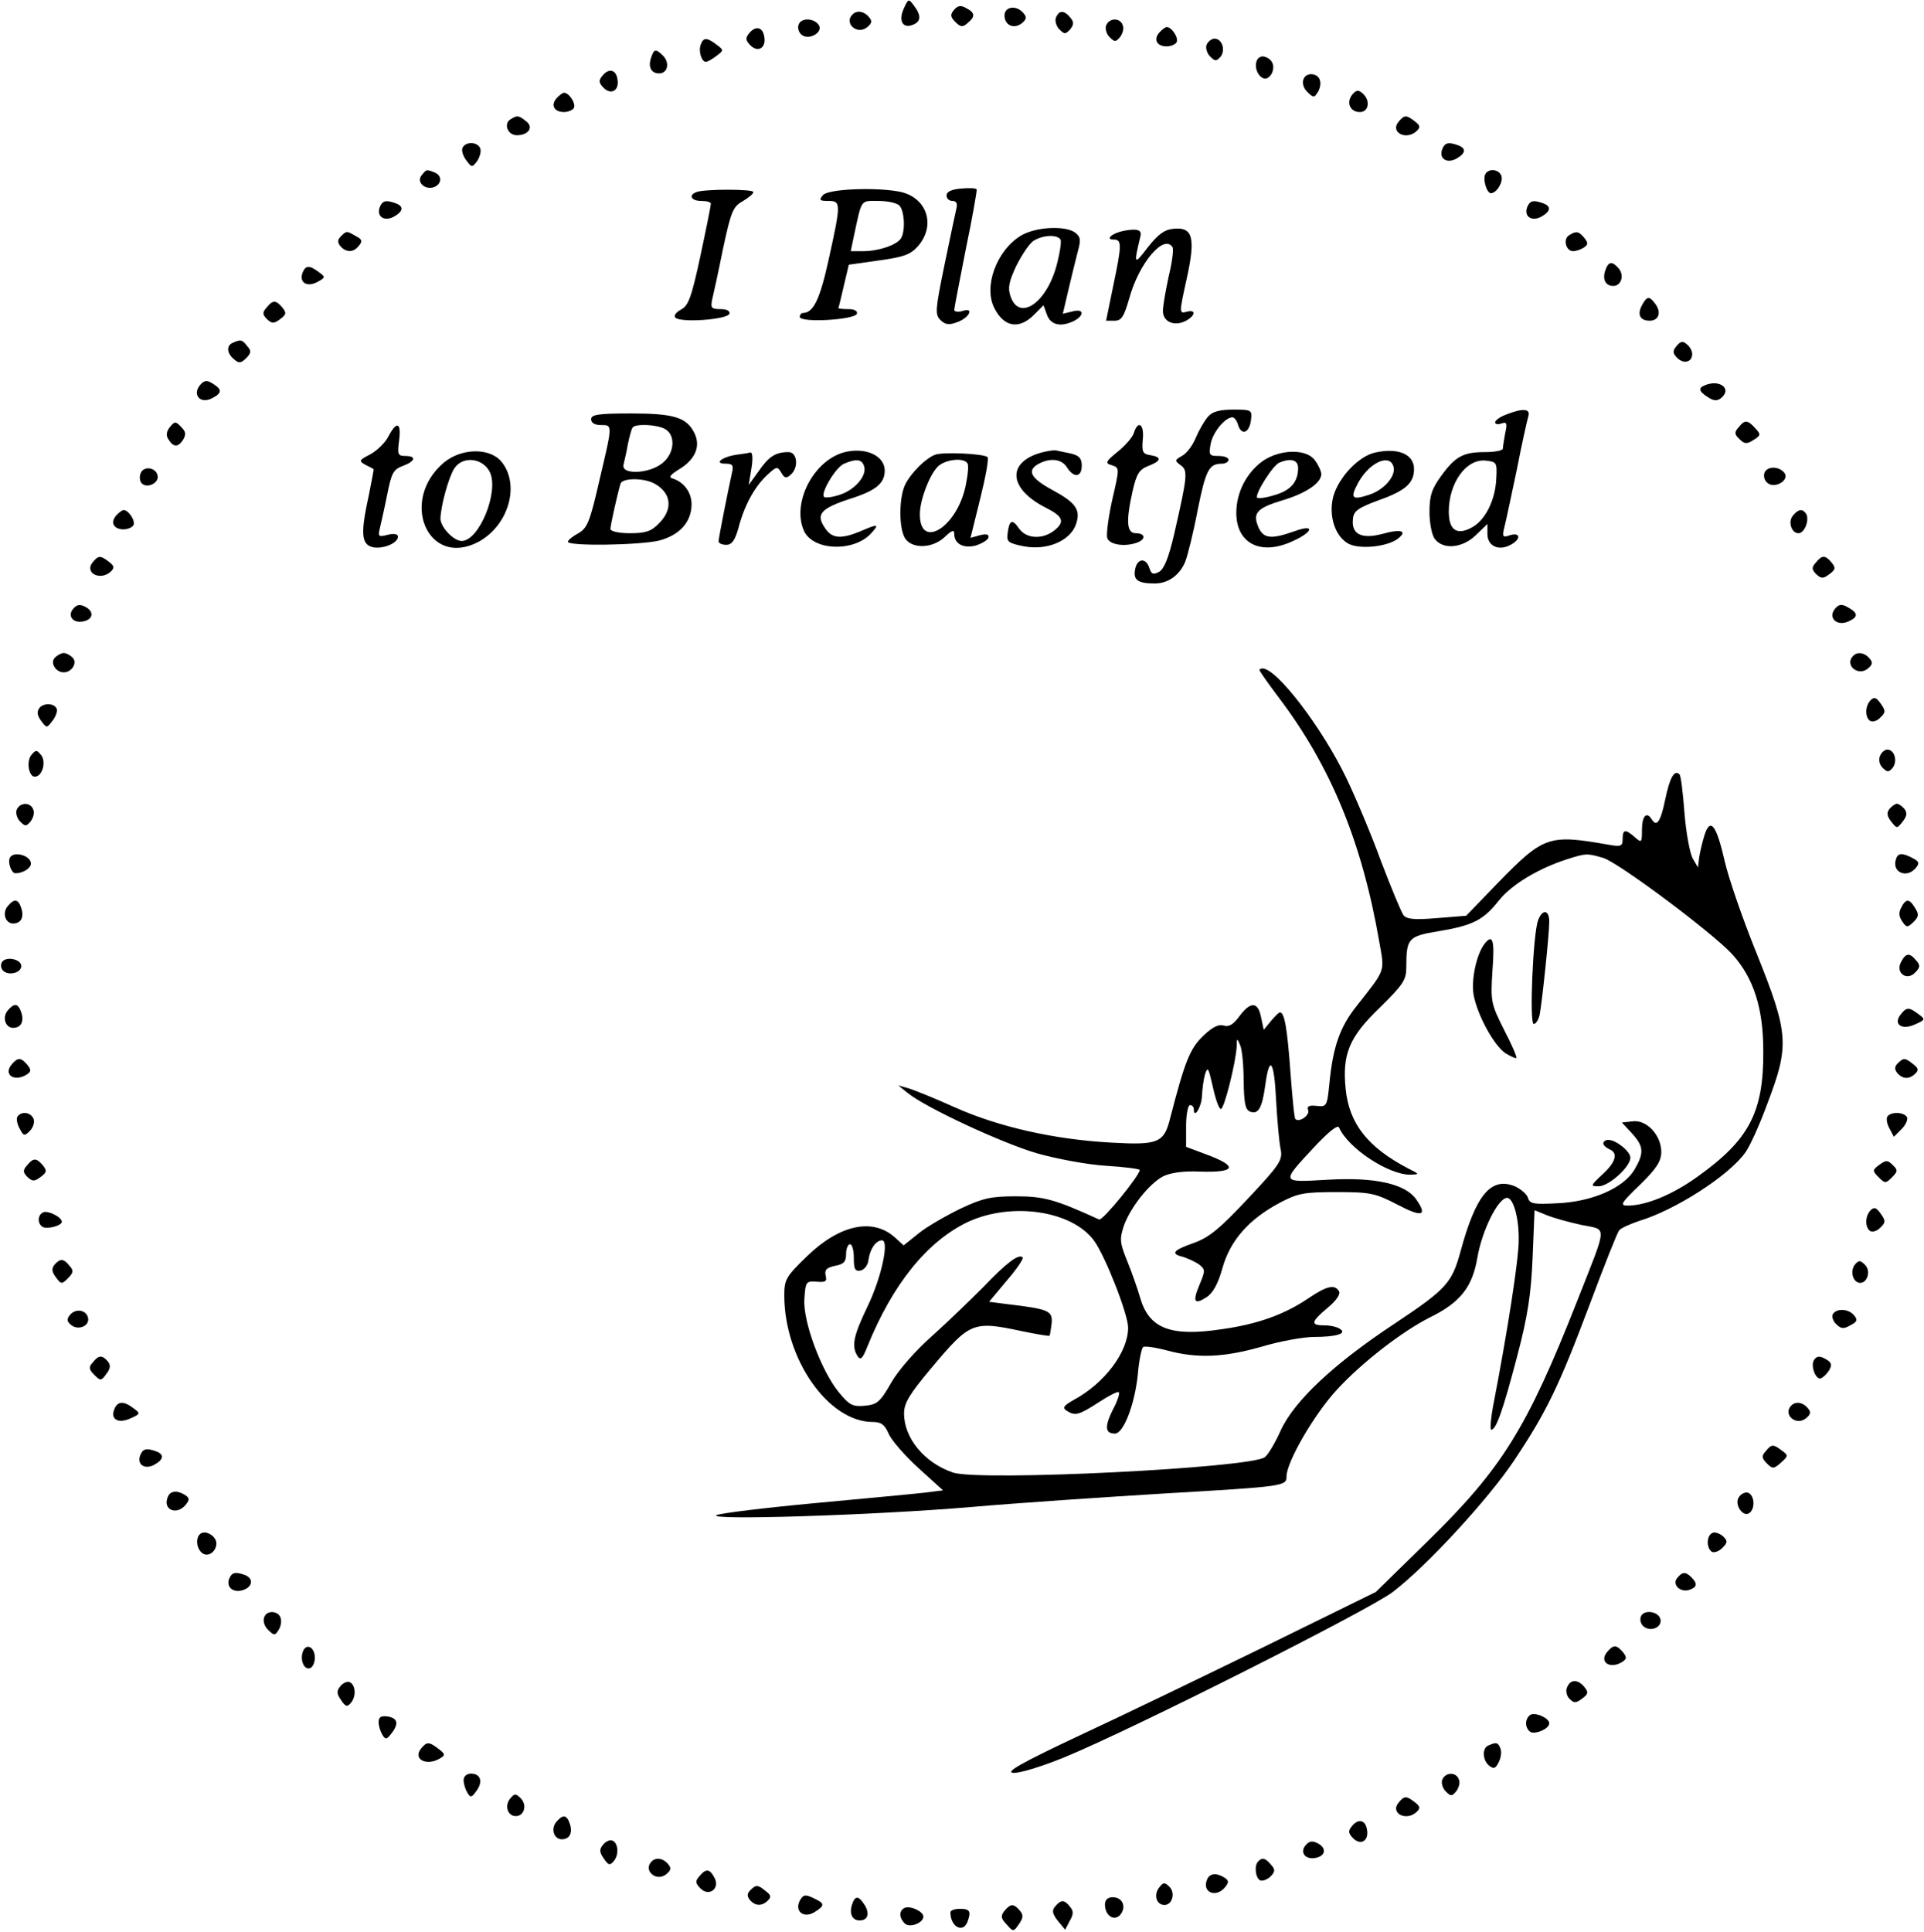 <?xml version="1.0" standalone="no"?>
<!DOCTYPE svg PUBLIC "-//W3C//DTD SVG 20010904//EN"
 "http://www.w3.org/TR/2001/REC-SVG-20010904/DTD/svg10.dtd">
<svg version="1.0" xmlns="http://www.w3.org/2000/svg"
 width="498pt" height="500pt" viewBox="0 0 498 500"
 preserveAspectRatio="xMidYMid meet">
<g transform="translate(0,500) scale(0.1,-0.1)"
fill="#000000" stroke="none">
<path d="M2339 4977 c-14 -31 -2 -52 24 -41 21 8 22 24 3 49 -14 19 -15 19
-27 -8z"/>
<path d="M2469 4974 c-10 -12 -9 -18 4 -31 13 -13 19 -14 31 -3 21 17 20 27
-3 39 -14 8 -22 7 -32 -5z"/>
<path d="M2600 4960 c0 -26 25 -36 45 -20 12 10 13 16 4 26 -18 22 -49 17 -49
-6z"/>
<path d="M2207 4963 c-24 -23 12 -55 38 -33 12 10 13 16 4 26 -12 15 -31 18
-42 7z"/>
<path d="M2733 4954 c-3 -8 1 -22 9 -30 13 -13 16 -13 28 0 10 13 10 19 0 31
-16 19 -29 19 -37 -1z"/>
<path d="M2067 4936 c-3 -8 0 -20 8 -26 19 -16 59 8 43 27 -14 17 -45 17 -51
-1z"/>
<path d="M2863 4934 c-3 -8 1 -22 9 -30 13 -13 16 -13 27 0 7 9 11 23 7 31 -7
20 -35 19 -43 -1z"/>
<path d="M1940 4915 c-11 -13 -11 -19 3 -33 20 -19 41 -5 35 24 -4 24 -22 28
-38 9z"/>
<path d="M3000 4915 c-15 -18 -5 -35 20 -35 10 0 22 5 25 10 7 11 -12 40 -25
40 -4 0 -13 -7 -20 -15z"/>
<path d="M1814 4885 c-7 -17 2 -45 13 -45 4 0 17 7 27 15 20 15 20 15 0 30
-24 18 -33 19 -40 0z"/>
<path d="M3123 4884 c-3 -8 1 -22 9 -30 13 -13 16 -13 27 -1 14 17 4 47 -15
47 -8 0 -17 -7 -21 -16z"/>
<path d="M1685 4850 c-8 -24 1 -40 21 -40 22 0 28 27 11 45 -20 20 -24 19 -32
-5z"/>
<path d="M3263 4853 c-17 -6 -16 -38 1 -52 21 -18 44 25 24 44 -7 7 -19 11
-25 8z"/>
<path d="M1560 4805 c-11 -13 -11 -19 3 -33 20 -19 41 -5 35 24 -4 24 -22 28
-38 9z"/>
<path d="M3374 4795 c-4 -9 0 -24 10 -33 15 -15 18 -15 26 -2 6 8 9 22 7 30
-3 21 -36 25 -43 5z"/>
<path d="M3500 4755 c-16 -20 -6 -45 20 -45 23 0 28 31 6 49 -10 9 -16 8 -26
-4z"/>
<path d="M1440 4745 c-15 -18 -5 -35 20 -35 10 0 22 5 25 10 7 11 -12 40 -25
40 -4 0 -13 -7 -20 -15z"/>
<path d="M1321 4691 c-18 -12 -7 -41 17 -41 30 0 44 21 24 36 -20 16 -23 16
-41 5z"/>
<path d="M3620 4685 c-23 -28 21 -50 48 -23 9 9 7 14 -6 24 -22 17 -27 17 -42
-1z"/>
<path d="M1197 4617 c-3 -7 2 -22 10 -32 14 -19 15 -19 28 -2 7 11 11 25 8 33
-7 18 -39 18 -46 1z"/>
<path d="M3733 4614 c-9 -24 11 -38 36 -25 25 14 27 27 5 35 -25 9 -34 7 -41
-10z"/>
<path d="M1091 4546 c-14 -17 9 -39 33 -30 20 8 21 30 0 38 -21 8 -20 8 -33
-8z"/>
<path d="M3845 4550 c-8 -12 3 -50 14 -50 15 0 33 30 27 45 -6 17 -32 20 -41
5z"/>
<path d="M2488 4512 c-25 -2 -38 -8 -38 -18 0 -8 7 -14 15 -14 11 0 14 -7 10
-22 -3 -13 -17 -79 -31 -147 -23 -112 -24 -125 -10 -139 12 -12 22 -14 43 -6
32 11 46 40 14 29 -11 -3 -21 -2 -21 3 0 5 14 76 30 158 17 81 29 151 28 154
-2 3 -20 4 -40 2z"/>
<path d="M1803 4503 c-22 -8 -14 -23 12 -23 14 0 25 -3 25 -7 0 -5 -12 -65
-27 -135 -23 -107 -31 -129 -50 -139 -13 -7 -20 -16 -15 -21 14 -14 135 -5
140 10 2 7 -6 12 -23 12 -23 0 -26 3 -22 23 3 12 16 71 28 131 21 98 26 111
51 125 15 9 28 19 28 24 0 8 -127 8 -147 0z"/>
<path d="M2130 4495 c-11 -13 -8 -15 14 -15 33 0 33 -6 1 -151 -23 -105 -40
-139 -67 -139 -4 0 -8 -5 -8 -10 0 -16 142 -8 148 8 2 7 -6 12 -22 12 -14 0
-26 1 -26 3 1 1 7 27 14 57 l13 55 78 11 c65 9 82 15 102 38 46 54 22 126 -49
140 -62 12 -185 7 -198 -9z m198 -27 c13 -13 16 -66 4 -85 -11 -17 -58 -33
-97 -33 l-33 0 9 43 c20 93 16 87 62 87 24 0 48 -5 55 -12z"/>
<path d="M983 4464 c-9 -24 11 -38 36 -25 25 14 27 27 5 35 -25 9 -34 7 -41
-10z"/>
<path d="M3953 4464 c-9 -24 11 -38 36 -25 25 14 27 27 5 35 -25 9 -34 7 -41
-10z"/>
<path d="M2642 4390 c-63 -39 -97 -132 -68 -188 25 -49 64 -55 102 -17 l25 25
9 -25 c10 -27 37 -32 71 -15 27 15 24 32 -5 24 l-25 -6 15 64 c8 34 19 79 24
98 8 29 7 37 -7 48 -26 19 -103 15 -141 -8z m103 -10 c3 -5 -2 -37 -11 -70
-27 -96 -96 -141 -118 -78 -8 22 -5 38 14 79 14 28 33 57 44 65 24 16 62 18
71 4z"/>
<path d="M2910 4403 c-31 -6 -51 -23 -27 -23 21 0 21 -13 -2 -122 l-18 -88 22
0 c18 0 24 10 38 58 25 91 90 168 112 132 3 -5 -1 -39 -10 -75 -8 -37 -15 -77
-15 -90 0 -28 30 -41 60 -25 25 14 26 30 1 23 -19 -5 -19 -3 0 83 24 108 17
137 -33 132 -24 -2 -40 -14 -67 -48 -36 -47 -37 -46 -19 29 4 16 -8 20 -42 14z"/>
<path d="M882 4388 c-8 -8 -9 -15 -1 -25 15 -17 34 -17 48 1 10 12 8 17 -8 25
-24 14 -24 14 -39 -1z"/>
<path d="M4061 4391 c-16 -10 -8 -41 11 -41 7 0 19 4 27 9 12 8 12 12 2 25
-15 18 -21 19 -40 7z"/>
<path d="M4155 4300 c-8 -24 1 -40 21 -40 20 0 29 27 14 45 -17 20 -27 19 -35
-5z"/>
<path d="M783 4294 c-9 -25 11 -38 38 -24 22 12 22 13 4 26 -24 18 -34 18 -42
-2z"/>
<path d="M4250 4210 c-13 -24 -5 -40 20 -40 23 0 31 21 15 43 -16 22 -22 21
-35 -3z"/>
<path d="M690 4204 c-11 -12 -11 -18 1 -30 13 -12 18 -12 34 0 16 12 17 16 6
30 -17 20 -25 20 -41 0z"/>
<path d="M603 4113 c-18 -7 -16 -28 3 -43 12 -11 18 -10 31 3 13 13 14 19 3
31 -13 17 -17 18 -37 9z"/>
<path d="M4340 4105 c-11 -13 -11 -19 2 -32 17 -16 38 -10 38 11 0 8 -6 19
-14 25 -10 9 -16 8 -26 -4z"/>
<path d="M521 4007 c-26 -26 -4 -55 29 -37 25 13 25 22 1 37 -14 9 -21 9 -30
0z"/>
<path d="M4413 4003 c-18 -7 -16 -16 8 -31 15 -10 24 -10 34 -2 29 24 -4 49
-42 33z"/>
<path d="M3127 3922 c-9 -10 -23 -34 -32 -55 -8 -20 -24 -41 -36 -47 -19 -11
-19 -12 -3 -24 19 -14 18 -26 -17 -179 -14 -60 -26 -90 -39 -97 -15 -8 -20 -6
-25 10 -9 28 -32 25 -37 -4 -5 -27 7 -36 51 -36 35 0 65 22 79 57 6 15 21 75
32 133 21 104 29 120 63 120 9 0 17 5 17 10 0 6 -12 10 -26 10 -24 0 -26 2
-20 33 6 29 37 67 56 67 5 0 12 -9 15 -21 9 -27 29 -19 33 14 3 26 2 27 -46
27 -34 0 -54 -5 -65 -18z"/>
<path d="M3898 3927 c-16 -6 -28 -15 -28 -20 0 -5 7 -6 16 -3 14 5 16 1 10
-25 -3 -17 -6 -35 -6 -40 0 -5 -21 -9 -46 -9 -57 0 -77 -11 -114 -62 -24 -33
-30 -51 -30 -93 0 -28 6 -60 14 -70 21 -28 71 -24 106 10 l30 29 0 -26 c0 -31
29 -45 60 -28 27 14 26 33 -1 25 -20 -7 -21 -4 -15 21 4 15 18 82 32 148 13
67 27 129 30 139 6 20 -15 21 -58 4z m-25 -164 c-2 -57 -29 -111 -65 -129 -38
-20 -58 -5 -58 42 0 74 45 137 95 132 29 -3 30 -5 28 -45z"/>
<path d="M1530 3915 c0 -9 9 -15 25 -15 31 0 31 3 -4 -145 -24 -105 -31 -122
-54 -135 -15 -8 -27 -18 -27 -22 0 -12 186 -9 236 3 53 14 84 48 84 94 0 31
-20 58 -50 67 -10 3 -4 10 17 23 42 25 57 59 41 93 -20 42 -53 52 -165 52 -85
0 -103 -3 -103 -15z m191 -25 c29 -16 25 -64 -7 -89 -35 -28 -108 -30 -100 -3
2 9 8 33 11 52 4 19 9 38 12 43 6 11 61 9 84 -3z m-28 -141 c45 -24 50 -67 12
-104 -19 -20 -34 -25 -75 -25 -28 0 -50 5 -50 11 0 10 18 90 26 117 4 15 58
16 87 1z"/>
<path d="M440 3895 c-9 -11 -11 -22 -4 -32 13 -21 25 -21 38 -1 8 14 7 21 -5
33 -14 15 -17 15 -29 0z"/>
<path d="M4500 3894 c-11 -12 -11 -18 2 -30 13 -13 19 -14 36 -3 20 12 20 15
5 31 -20 22 -27 22 -43 2z"/>
<path d="M1005 3870 c-8 -16 -30 -37 -47 -46 -29 -15 -30 -17 -12 -27 10 -5
20 -10 21 -11 1 -1 -5 -30 -12 -66 -22 -100 -20 -128 9 -136 26 -6 66 10 66
27 0 7 -10 9 -26 5 -24 -6 -26 -5 -21 16 3 13 12 52 19 87 11 56 16 66 40 75
33 12 37 26 7 26 -19 0 -21 4 -16 40 6 47 -6 52 -28 10z"/>
<path d="M2935 3880 c-3 -11 -22 -33 -42 -49 -32 -26 -33 -30 -15 -35 20 -7
20 -7 1 -89 -10 -45 -16 -90 -13 -99 5 -18 46 -24 78 -12 23 9 20 24 -4 24
-24 0 -26 31 -8 111 10 43 17 54 40 63 34 13 36 23 6 28 -20 3 -23 8 -20 41 4
39 -12 51 -23 17z"/>
<path d="M2183 3829 c-79 -23 -134 -132 -102 -203 24 -52 130 -55 174 -6 22
24 18 25 -28 5 -51 -21 -74 -19 -92 9 -24 35 -11 50 65 75 67 21 90 40 90 73
0 40 -52 62 -107 47z m53 -34 c10 -24 -22 -62 -61 -75 -20 -7 -39 -9 -42 -6
-10 10 31 78 52 86 30 13 45 12 51 -5z"/>
<path d="M2696 3829 c-91 -25 -86 -94 11 -143 44 -22 50 -36 23 -58 -31 -25
-74 -23 -93 5 -17 25 -25 21 -29 -14 -3 -21 2 -25 43 -33 59 -11 119 14 134
57 13 38 0 56 -63 90 -55 30 -65 50 -33 67 30 16 60 12 73 -10 18 -28 38 -25
38 5 0 19 -7 26 -27 31 -16 3 -32 7 -38 8 -5 2 -23 -1 -39 -5z"/>
<path d="M3560 3829 c-43 -9 -95 -64 -109 -114 -13 -50 5 -105 41 -123 30 -14
97 -7 125 13 28 21 10 27 -40 13 -54 -14 -80 0 -75 40 2 20 14 28 68 48 68 24
90 44 90 80 0 38 -40 56 -100 43z m46 -34 c10 -24 -22 -62 -61 -75 -45 -15
-51 -10 -31 28 27 52 80 79 92 47z"/>
<path d="M1149 3803 c-116 -98 -42 -273 88 -206 78 41 110 146 62 207 -30 38
-104 37 -150 -1z m119 -25 c24 -51 -28 -178 -73 -178 -21 0 -55 36 -55 58 1
33 21 107 36 130 22 33 74 27 92 -10z"/>
<path d="M1905 3823 c-37 -6 -58 -23 -27 -23 18 0 21 -4 17 -22 -11 -50 -35
-170 -35 -179 0 -5 9 -9 20 -9 14 0 22 11 31 42 15 59 42 108 74 138 25 23 27
24 37 7 8 -14 13 -16 24 -6 22 18 18 59 -5 59 -33 0 -51 -11 -77 -49 l-26 -36
7 43 c4 23 3 41 -2 41 -4 -1 -21 -4 -38 -6z"/>
<path d="M2420 3823 c-24 -9 -61 -46 -76 -75 -18 -34 -18 -119 0 -143 19 -26
70 -24 101 5 19 18 25 20 25 8 0 -25 23 -38 55 -30 16 5 31 14 33 20 3 9 -4
11 -21 7 l-25 -7 25 101 c14 56 23 105 19 108 -9 9 -117 14 -136 6z m84 -22
c4 -5 1 -32 -5 -60 -23 -107 -119 -165 -118 -71 0 34 23 97 45 121 18 20 68
26 78 10z"/>
<path d="M3270 3808 c-43 -30 -70 -82 -70 -135 0 -77 59 -110 138 -77 60 25
70 50 12 29 -59 -21 -79 -19 -92 9 -17 38 -5 51 61 71 61 18 101 45 101 68 0
7 -7 23 -16 35 -21 31 -89 30 -134 0z m90 -19 c0 -36 -19 -58 -60 -70 -22 -7
-43 -10 -46 -7 -7 8 41 85 58 91 29 12 48 7 48 -14z"/>
<path d="M364 3775 c-4 -9 -2 -21 3 -26 14 -14 45 1 41 20 -4 22 -37 26 -44 6z"/>
<path d="M4567 3776 c-3 -8 0 -20 8 -26 19 -16 59 8 43 27 -14 17 -45 17 -51
-1z"/>
<path d="M300 3665 c-15 -18 -5 -35 20 -35 10 0 22 5 25 10 7 11 -12 40 -25
40 -4 0 -13 -7 -20 -15z"/>
<path d="M4641 3666 c-14 -16 -4 -46 14 -46 16 0 29 35 20 50 -9 14 -20 13
-34 -4z"/>
<path d="M240 3545 c-23 -28 21 -50 48 -23 9 9 7 14 -6 24 -22 17 -27 17 -42
-1z"/>
<path d="M4700 3544 c-11 -12 -11 -18 1 -30 13 -12 18 -12 34 0 16 12 17 16 6
30 -17 20 -25 20 -41 0z"/>
<path d="M189 3424 c-15 -18 0 -38 27 -32 25 5 28 25 6 37 -15 8 -23 7 -33 -5z"/>
<path d="M4750 3425 c-20 -24 5 -47 35 -33 26 12 25 22 -5 38 -13 7 -21 6 -30
-5z"/>
<path d="M142 3298 c-13 -13 2 -38 23 -38 21 0 36 25 23 38 -7 7 -17 12 -23
12 -6 0 -16 -5 -23 -12z"/>
<path d="M4797 3303 c-24 -23 12 -55 38 -33 12 10 13 16 4 26 -12 15 -31 18
-42 7z"/>
<path d="M3260 3266 c0 -3 22 -34 49 -70 135 -178 216 -374 261 -633 14 -80
18 -69 -59 -167 -43 -54 -61 -106 -70 -200 -6 -59 -7 -61 -33 -58 -20 2 -26
-1 -22 -11 5 -13 -23 -33 -33 -23 -3 2 -8 57 -13 123 -8 110 -15 153 -27 153
-3 0 -13 -10 -23 -22 l-19 -23 -7 33 c-8 40 -27 41 -56 2 -16 -22 -27 -28 -41
-24 -13 4 -29 -4 -53 -27 -34 -33 -47 -65 -85 -212 -16 -65 -31 -71 -153 -64
-148 8 -292 41 -404 91 -53 24 -108 46 -122 50 l-25 7 25 -20 c47 -38 245
-130 335 -156 50 -14 129 -29 178 -32 48 -3 87 -8 87 -11 0 -14 -96 -132 -105
-128 -114 52 -143 60 -216 60 -64 0 -86 -5 -143 -32 -37 -18 -86 -46 -107 -63
l-40 -32 -22 20 c-57 52 -143 34 -227 -47 -55 -53 -60 -61 -60 -102 0 -165
114 -328 229 -328 22 0 31 -7 41 -30 7 -17 42 -57 77 -89 l64 -58 -48 -6 c-26
-3 -154 -15 -283 -27 -129 -12 -244 -26 -255 -31 -31 -14 400 -1 660 21 127
11 352 26 500 35 310 18 315 19 315 44 0 37 71 160 130 224 65 71 169 151 240
187 80 39 111 79 124 155 12 71 54 155 77 155 16 0 31 -52 30 -110 0 -50 -29
-235 -64 -417 -8 -40 -11 -73 -7 -73 13 0 31 53 67 190 28 106 36 162 40 256
l5 122 32 -13 c17 -7 57 -18 89 -25 68 -14 69 6 -10 -195 -131 -333 -196 -436
-387 -623 l-135 -132 -283 -139 c-156 -76 -373 -181 -483 -232 -151 -71 -193
-95 -173 -97 15 -2 74 16 135 41 175 72 788 381 848 427 89 68 247 240 314
340 84 126 116 192 196 405 37 99 71 185 76 191 5 6 28 16 51 24 94 28 234
118 276 178 11 15 37 72 57 127 57 150 55 180 -28 387 -37 91 -74 199 -83 240
-21 92 -37 114 -52 67 -6 -19 -12 -45 -14 -59 l-3 -25 -14 24 c-7 14 -17 66
-21 118 -4 51 -9 96 -13 99 -13 13 -25 -8 -37 -66 -12 -58 -22 -71 -35 -50
-13 21 -25 8 -25 -27 0 -34 -1 -35 -18 -20 -25 22 -32 21 -32 -4 0 -19 -4 -21
-37 -15 -154 27 -167 23 -286 -99 l-82 -85 -75 -6 c-58 -5 -78 -3 -87 7 -6 8
-32 71 -58 139 -25 69 -66 166 -90 216 -63 131 -180 284 -217 284 -5 0 -8 -2
-8 -4z m889 -486 c39 -11 285 -195 335 -250 55 -61 80 -139 80 -250 1 -159
-37 -230 -170 -325 -65 -47 -134 -75 -181 -75 -21 0 -18 6 32 54 43 42 55 61
55 85 0 43 -38 84 -74 79 l-28 -3 26 -28 c31 -34 32 -51 6 -95 -29 -47 -109
-82 -199 -86 -61 -3 -71 -2 -76 14 -3 10 -19 23 -34 30 -62 25 -101 -22 -141
-170 -22 -80 -36 -96 -168 -184 -158 -104 -262 -201 -297 -278 -14 -31 -32
-62 -41 -69 -34 -28 -736 -63 -807 -40 -74 25 -127 89 -127 153 0 27 14 50 71
118 100 119 107 122 234 95 38 -8 70 -13 71 -12 2 1 4 16 6 32 3 33 -7 37
-115 50 l-47 6 46 55 c26 30 44 57 41 60 -10 10 -42 -14 -103 -78 -34 -34 -93
-91 -132 -126 -41 -36 -86 -87 -105 -120 -29 -51 -37 -57 -69 -60 -31 -3 -40
2 -67 35 -45 55 -93 183 -89 241 3 45 4 47 32 45 23 -2 27 1 23 16 -3 15 2 20
24 25 23 4 29 11 29 31 0 14 5 25 10 25 6 0 10 -16 10 -36 0 -28 3 -35 18 -32
9 2 19 14 20 28 4 28 19 50 35 50 19 0 -1 -95 -37 -170 -37 -77 -43 -104 -26
-130 7 -11 13 -6 25 25 65 161 155 273 261 323 113 52 269 29 326 -49 29 -40
88 -190 88 -225 0 -63 -61 -144 -141 -187 -26 -15 -30 -20 -18 -28 22 -14 32
-11 83 22 26 17 49 29 52 26 3 -3 -4 -24 -16 -46 -21 -43 -20 -61 6 -61 22 0
51 75 59 152 3 37 10 70 14 72 4 3 32 -1 62 -9 78 -21 147 -18 245 10 47 14
108 25 134 25 59 0 88 9 68 21 -7 5 -25 9 -40 9 -37 0 -35 9 9 46 22 18 33 35
29 42 -11 19 -32 14 -78 -17 -63 -43 -133 -68 -226 -81 -133 -20 -188 2 -211
82 -7 24 -22 67 -34 96 -19 47 -19 56 -8 90 18 49 66 109 102 128 19 9 52 14
94 12 96 -3 101 14 13 46 l-48 18 0 54 c0 30 5 54 10 54 6 0 10 -5 10 -11 0
-26 20 6 21 34 1 18 4 43 8 57 7 21 9 17 20 -32 7 -32 16 -58 21 -58 9 0 39
122 41 162 0 22 1 22 9 3 5 -11 9 -53 9 -93 1 -57 4 -74 17 -79 21 -8 31 10
39 69 11 80 23 64 28 -39 3 -54 8 -111 12 -128 5 -27 -2 -39 -85 -127 -73 -78
-101 -101 -141 -115 -54 -19 -60 -28 -26 -36 12 -4 30 -12 40 -19 17 -13 17
-16 2 -52 -19 -45 -14 -54 18 -33 16 10 30 35 41 75 20 72 69 127 148 169 47
25 63 28 148 28 88 0 100 -3 158 -33 63 -33 78 -29 47 15 -28 39 -105 57 -227
50 -125 -7 -124 -10 -33 88 36 38 58 55 61 47 23 -53 127 -122 184 -122 25 1
25 1 -5 16 -105 55 -153 116 -162 206 -9 90 9 134 88 210 61 60 69 72 69 105
0 75 5 80 83 93 90 15 117 29 157 80 33 41 101 82 175 106 50 16 53 16 94 4z"/>
<path d="M3981 2618 c-13 -36 -23 -268 -11 -268 5 0 12 10 15 23 6 29 25 209
25 242 0 31 -18 33 -29 3z"/>
<path d="M3843 2558 c-21 -27 -35 -91 -29 -131 9 -52 52 -132 83 -153 14 -8
26 -14 28 -12 2 2 -12 35 -32 73 -34 68 -35 73 -30 153 6 79 1 96 -20 70z"/>
<path d="M4150 2041 c0 -5 7 -11 15 -15 24 -9 18 -33 -17 -65 -32 -30 -32 -31
-10 -31 26 0 82 50 82 74 0 16 -37 46 -57 46 -7 0 -13 -4 -13 -9z"/>
<path d="M4842 3188 c-15 -15 -15 -45 -1 -54 6 -3 18 0 26 9 14 13 14 18 1 36
-11 16 -17 18 -26 9z"/>
<path d="M102 3168 c-7 -10 -6 -19 4 -33 15 -20 15 -20 30 0 8 10 13 24 11 30
-5 15 -33 17 -45 3z"/>
<path d="M81 3046 c-13 -16 -7 -56 9 -56 19 0 30 37 17 55 -12 15 -14 15 -26
1z"/>
<path d="M4866 3043 c-4 -9 -1 -23 7 -30 12 -12 16 -12 26 0 13 17 5 47 -14
47 -7 0 -16 -8 -19 -17z"/>
<path d="M43 2904 c-3 -8 1 -22 9 -30 13 -13 16 -13 27 0 7 9 11 23 7 31 -7
20 -35 19 -43 -1z"/>
<path d="M4891 2907 c-8 -10 -7 -19 4 -33 15 -19 15 -19 30 0 11 14 12 23 4
33 -6 7 -15 13 -19 13 -4 0 -13 -6 -19 -13z"/>
<path d="M26 2781 c-7 -11 3 -41 14 -41 19 0 40 13 40 25 0 21 -44 33 -54 16z"/>
<path d="M4908 2778 c-13 -35 27 -53 51 -24 10 12 8 17 -8 25 -26 14 -38 14
-43 -1z"/>
<path d="M20 2655 c-15 -18 -6 -45 14 -45 20 0 29 16 21 40 -8 24 -18 25 -35
5z"/>
<path d="M4921 2651 c-7 -13 -6 -23 3 -36 11 -16 13 -16 29 -1 14 14 14 20 4
36 -15 25 -24 25 -36 1z"/>
<path d="M4921 2511 c-16 -28 14 -51 36 -28 13 13 14 19 3 31 -17 21 -27 20
-39 -3z"/>
<path d="M5 2510 c-4 -7 -3 -16 3 -22 14 -14 47 -6 47 12 0 18 -40 26 -50 10z"/>
<path d="M20 2385 c-15 -18 -6 -45 14 -45 20 0 29 16 21 40 -8 24 -18 25 -35
5z"/>
<path d="M4920 2375 c-21 -26 3 -42 37 -26 27 12 27 13 8 27 -24 18 -30 18
-45 -1z"/>
<path d="M30 2245 c-22 -26 7 -46 39 -26 12 8 12 12 2 25 -17 20 -25 20 -41 1z"/>
<path d="M4912 2248 c-8 -8 -9 -15 -1 -25 14 -16 31 -17 47 -1 9 9 7 14 -6 24
-21 17 -25 17 -40 2z"/>
<path d="M45 2110 c-3 -5 -1 -19 6 -31 10 -19 12 -20 26 -6 9 9 13 23 10 31
-7 18 -32 21 -42 6z"/>
<path d="M4885 2110 c-3 -5 -1 -19 6 -31 l11 -21 20 20 c11 11 17 25 14 31 -9
14 -43 14 -51 1z"/>
<path d="M70 1984 c-11 -12 -11 -18 1 -30 13 -12 18 -12 34 0 16 12 17 16 6
30 -17 20 -25 20 -41 0z"/>
<path d="M4865 1986 c-19 -14 -19 -16 -2 -33 16 -16 18 -16 34 0 15 15 16 19
2 32 -13 13 -17 13 -34 1z"/>
<path d="M4842 1868 c-15 -15 -15 -45 -1 -54 6 -3 18 0 26 9 14 13 14 18 1 36
-11 16 -17 18 -26 9z"/>
<path d="M113 1863 c-16 -6 -17 -29 -3 -38 12 -7 50 3 50 13 0 12 -34 29 -47
25z"/>
<path d="M141 1727 c-8 -10 -7 -19 4 -33 13 -18 15 -18 31 -2 14 14 15 20 4
32 -15 19 -24 20 -39 3z"/>
<path d="M4801 1727 c-13 -17 -5 -47 14 -47 19 0 28 32 12 47 -12 12 -16 12
-26 0z"/>
<path d="M181 1597 c-9 -11 -8 -17 3 -26 18 -15 48 -3 44 18 -4 21 -32 26 -47
8z"/>
<path d="M4744 1599 c-3 -6 0 -18 9 -26 12 -12 19 -13 36 -3 18 9 20 14 10 26
-14 17 -45 19 -55 3z"/>
<path d="M240 1474 c-11 -12 -10 -18 4 -32 16 -16 18 -16 31 2 11 14 12 23 4
33 -15 17 -24 16 -39 -3z"/>
<path d="M4695 1480 c-9 -15 5 -52 18 -47 6 2 15 11 21 20 8 13 7 20 -4 27
-19 12 -27 12 -35 0z"/>
<path d="M296 1353 c-11 -26 10 -38 41 -24 27 12 27 13 8 27 -25 19 -41 18
-49 -3z"/>
<path d="M4637 1363 c-24 -23 12 -55 38 -33 12 10 13 16 4 26 -12 15 -31 18
-42 7z"/>
<path d="M4570 1244 c-11 -12 -10 -18 3 -31 15 -15 18 -15 37 2 19 17 19 19 2
31 -22 17 -27 17 -42 -2z"/>
<path d="M363 1234 c-9 -24 11 -38 36 -25 25 14 27 27 5 35 -25 9 -34 7 -41
-10z"/>
<path d="M434 1125 c-13 -32 23 -48 47 -19 10 13 10 17 -2 25 -21 13 -39 11
-45 -6z"/>
<path d="M4502 1127 c-16 -19 11 -58 28 -41 14 14 10 46 -6 51 -6 2 -16 -2
-22 -10z"/>
<path d="M523 1033 c-17 -6 -17 -38 0 -52 15 -12 37 3 37 25 0 16 -22 32 -37
27z"/>
<path d="M4433 1033 c-16 -6 -17 -39 -2 -49 6 -3 18 1 27 10 14 14 14 18 2 30
-8 7 -21 12 -27 9z"/>
<path d="M593 914 c-8 -22 11 -37 36 -29 25 8 28 30 5 39 -25 9 -34 7 -41 -10z"/>
<path d="M4341 916 c-14 -17 9 -39 33 -30 19 7 20 16 4 32 -15 15 -23 15 -37
-2z"/>
<path d="M684 815 c-4 -9 0 -24 10 -33 15 -15 18 -15 26 -2 6 8 9 22 7 30 -3
21 -36 25 -43 5z"/>
<path d="M4247 816 c-3 -8 0 -19 7 -25 18 -15 48 -3 44 18 -4 21 -44 27 -51 7z"/>
<path d="M784 726 c-8 -22 3 -49 19 -43 6 2 12 14 12 27 0 27 -22 39 -31 16z"/>
<path d="M4160 725 c-22 -26 7 -46 39 -26 12 8 12 12 2 25 -17 20 -25 20 -41
1z"/>
<path d="M881 636 c-10 -12 -10 -19 2 -36 12 -18 16 -18 26 -6 14 17 11 48 -5
53 -6 2 -17 -3 -23 -11z"/>
<path d="M4056 633 c-4 -9 -1 -23 7 -30 11 -11 16 -11 32 1 16 12 17 16 6 30
-17 21 -37 20 -45 -1z"/>
<path d="M3963 563 c-7 -3 -13 -13 -13 -23 0 -10 6 -20 13 -23 15 -5 47 10 47
23 0 13 -32 28 -47 23z"/>
<path d="M980 543 c0 -10 5 -25 10 -33 8 -13 11 -12 24 5 19 25 15 39 -12 43
-16 2 -22 -2 -22 -15z"/>
<path d="M1090 475 c-23 -28 15 -47 50 -25 13 8 12 11 -5 24 -25 19 -30 19
-45 1z"/>
<path d="M3853 483 c-17 -6 -16 -38 1 -52 12 -10 17 -8 25 8 6 11 8 27 5 35
-6 17 -11 18 -31 9z"/>
<path d="M1200 393 c0 -10 5 -25 10 -33 8 -13 11 -12 23 5 18 24 11 45 -14 45
-11 0 -19 -7 -19 -17z"/>
<path d="M3733 394 c-3 -8 1 -22 9 -30 13 -13 16 -13 27 0 7 9 11 23 7 31 -7
20 -35 19 -43 -1z"/>
<path d="M1321 346 c-16 -19 -7 -46 14 -46 22 0 30 29 13 46 -13 13 -16 13
-27 0z"/>
<path d="M3620 335 c-23 -28 21 -50 48 -23 9 9 7 14 -6 24 -22 17 -27 17 -42
-1z"/>
<path d="M1440 285 c-15 -18 -6 -45 14 -45 20 0 29 16 21 40 -8 24 -18 25 -35
5z"/>
<path d="M3500 275 c-11 -13 -11 -19 3 -33 20 -19 41 -5 35 24 -4 24 -22 28
-38 9z"/>
<path d="M1561 226 c-10 -12 -10 -19 2 -36 12 -18 16 -18 26 -6 14 17 11 48
-5 53 -6 2 -17 -3 -23 -11z"/>
<path d="M3379 224 c-15 -18 0 -38 27 -32 25 5 28 25 6 37 -15 8 -23 7 -33 -5z"/>
<path d="M1687 183 c-24 -23 12 -55 38 -33 12 10 13 16 4 26 -12 15 -31 18
-42 7z"/>
<path d="M3257 183 c-11 -10 -8 -41 4 -49 6 -3 18 1 27 9 13 13 13 19 2 31
-14 17 -23 20 -33 9z"/>
<path d="M1810 144 c-11 -12 -10 -18 3 -31 22 -23 52 0 36 28 -12 23 -22 24
-39 3z"/>
<path d="M3124 135 c-13 -32 23 -48 47 -19 10 13 10 17 -2 25 -21 13 -39 11
-45 -6z"/>
<path d="M3001 116 c-16 -19 -8 -46 13 -46 20 0 29 31 13 47 -12 12 -16 12
-26 -1z"/>
<path d="M1942 108 c-8 -8 -9 -15 -1 -25 14 -16 31 -17 47 -1 9 9 7 14 -6 24
-21 17 -25 17 -40 2z"/>
<path d="M2070 81 c-14 -28 11 -47 39 -29 27 17 26 22 -4 36 -21 10 -26 9 -35
-7z"/>
<path d="M2205 70 c-7 -23 1 -40 20 -40 21 0 27 17 13 40 -16 25 -25 25 -33 0z"/>
<path d="M2860 71 c0 -28 24 -45 40 -26 16 20 6 45 -20 45 -13 0 -20 -7 -20
-19z"/>
<path d="M2731 66 c-9 -10 -7 -19 7 -37 l19 -23 12 23 c10 17 10 26 0 37 -14
18 -23 18 -38 0z"/>
<path d="M2343 63 c-16 -6 -17 -25 -1 -41 12 -12 48 1 48 18 0 13 -32 28 -47
23z"/>
<path d="M2600 55 c-10 -13 -10 -19 5 -35 18 -20 18 -20 32 0 12 17 12 24 3
35 -16 19 -24 19 -40 0z"/>
<path d="M2460 51 c0 -37 32 -55 44 -25 10 27 7 34 -19 34 -14 0 -25 -4 -25
-9z"/>
</g>
</svg>
